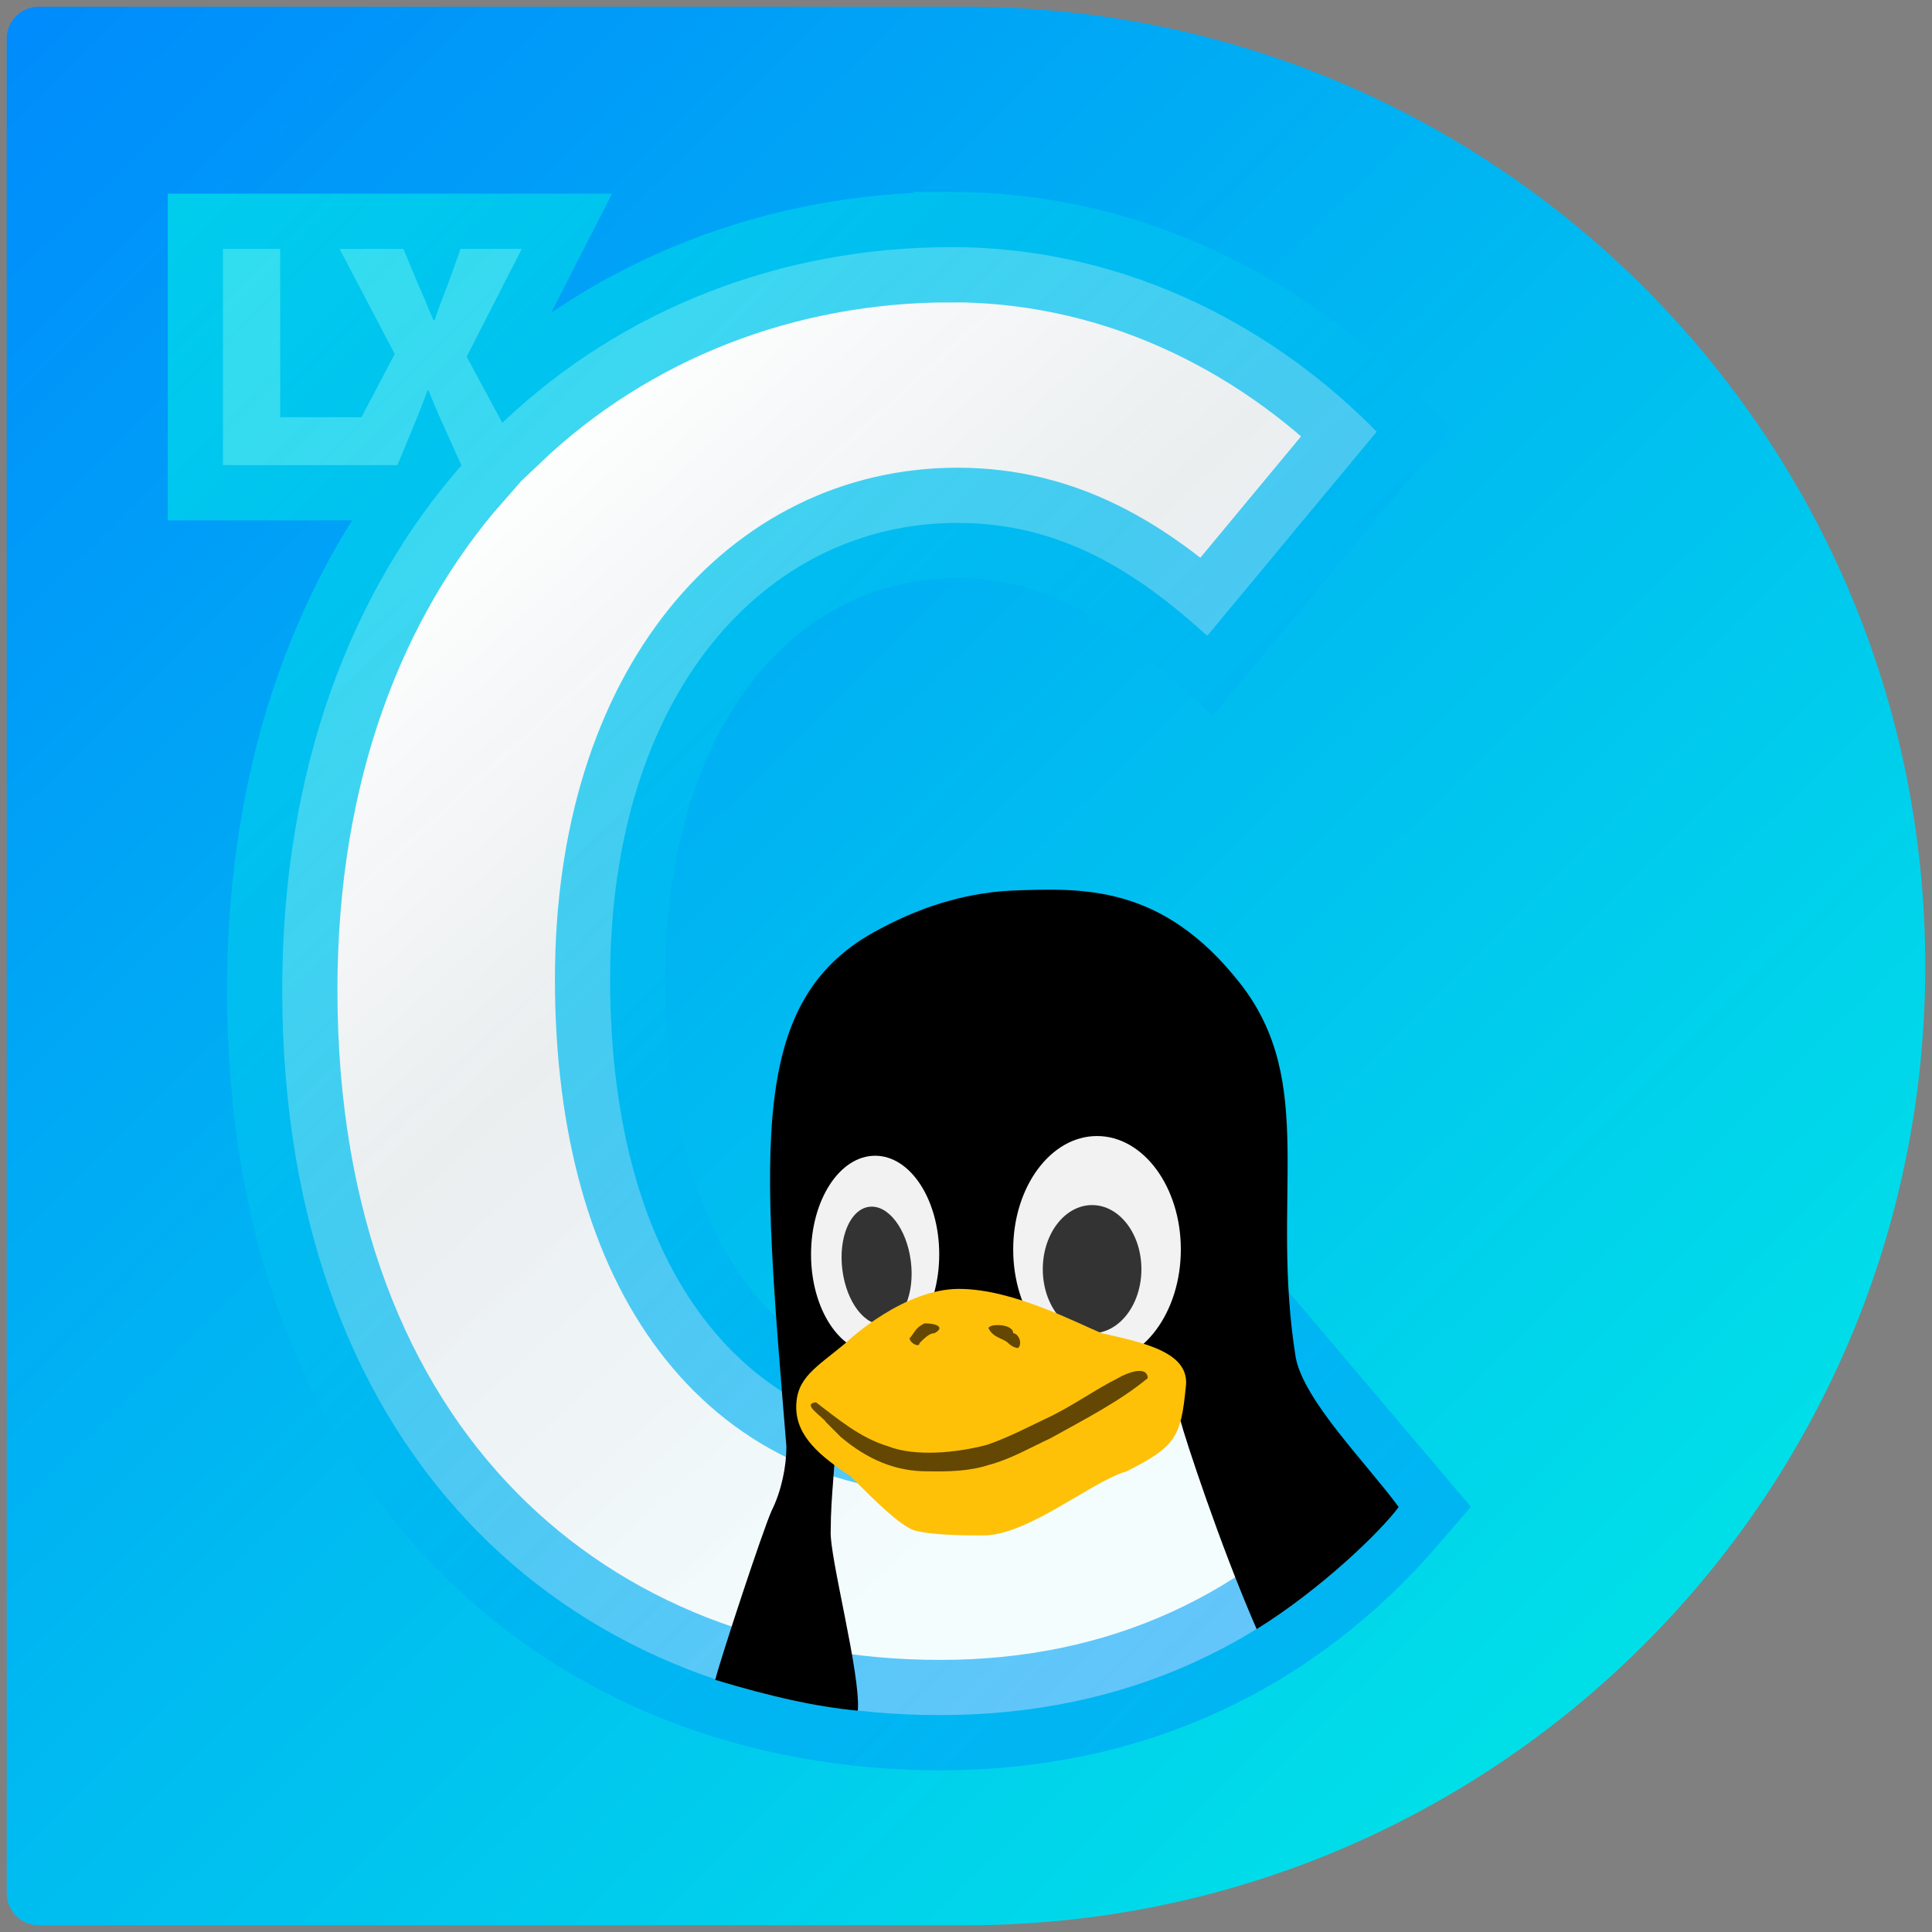 <?xml version="1.0" encoding="UTF-8"?>
<svg version="1.1" viewBox="0 0 86 86" xmlns="http://www.w3.org/2000/svg" xmlns:cc="http://creativecommons.org/ns#" xmlns:dc="http://purl.org/dc/elements/1.1/" xmlns:rdf="http://www.w3.org/1999/02/22-rdf-syntax-ns#" xmlns:xlink="http://www.w3.org/1999/xlink">
<rect x="0" y="0" width="86" height="86" fill="#808080" stroke="none"/>
<defs>
<linearGradient id="c" x1="85.999" x2="12" y1="86" y2="13" gradientTransform="matrix(0 -1 -1 0 86 90)" gradientUnits="userSpaceOnUse">
<stop stop-color="#008bfc" offset="0"/>
<stop stop-color="#00e0e8" offset="1"/>
</linearGradient>
<linearGradient id="b" x1="84.311" x2="1.442" y1="83.506" y2="1.318" gradientUnits="userSpaceOnUse">
<stop stop-color="#008bfc" stop-opacity=".513" offset="0"/>
<stop stop-color="#00e0e8" stop-opacity=".848" offset="1"/>
</linearGradient>
<linearGradient id="a" x1="20.549" x2="54.705" y1="20.705" y2="58.172" gradientUnits="userSpaceOnUse">
<stop stop-color="#fff" offset="0"/>
<stop stop-color="#efefef" stop-opacity=".98" offset=".432"/>
<stop stop-color="#fff" stop-opacity=".957" offset="1"/>
</linearGradient>
</defs>
<g transform="translate(0,-4)">
<path d="m85.7 47c0 23.583-19.118 42.7-42.7 42.7h-41.277c-0.786 0-1.423-0.637-1.423-1.423v-82.554c0-0.786 0.637-1.423 1.423-1.423h41.277c23.582-1e-3 42.7 19.116 42.7 42.699z" fill="url(#c)"/>
<path transform="translate(0,4)" d="m42.334 11.002c-7.548 0-14.619 2.731-19.975 7.818l-1.588-2.943 2.457-4.799h-2.725l-0.562 1.57c-0.178 0.444-0.384 0.978-0.592 1.6h-0.059c-0.267-0.622-0.474-1.155-0.682-1.6l-0.652-1.57h-2.842l2.457 4.68-1.482 2.814h-3.617v-7.494h-2.547v9.627h6.189 1.576l0.711-1.719c0.207-0.503 0.414-1.007 0.621-1.6h0.059c0.237 0.592 0.445 1.096 0.682 1.6l0.77 1.719h0.016c-4.915 5.611-7.986 13.516-7.986 23.355 0 21.169 13.338 32.285 29.287 32.285 8.216 0 15.177-3.19 20.396-9.279l-7.541-8.895c-3.093 3.287-7.152 5.896-12.275 5.896-9.279 0-15.271-7.54-15.271-20.492 0-12.663 6.862-20.299 15.465-20.299 4.543 0 7.925 2.127 11.115 5.027l7.541-9.086c-4.253-4.35-10.826-8.217-18.945-8.217z" fill="url(#a)" stroke="url(#b)" stroke-width="4.913" style="font-feature-settings:normal;font-variant-caps:normal;font-variant-ligatures:normal;font-variant-numeric:normal;paint-order:stroke markers fill"/>
<path d="m45.05 43.642c-1.75 0.084-3.737 0.554-5.877 1.706-5.926 3.073-5.264 9.658-4.167 23.047 0 0.878-0.221 1.977-0.66 2.855-0.408 0.918-2.257 6.537-2.509 7.526 2.534 0.767 4.443 1.184 6.347 1.374 0.142-1.6-1.277-6.881-1.206-8.021 0-1.536 0.223-3.074 0.223-4.171-0.878-0.878 14.486-3.075 15.364-0.66 0.156 0.622 1.715 5.421 3.373 9.219 2.887-1.781 5.58-4.414 6.322-5.437-1.483-2.003-4.205-4.728-4.58-6.636-1.157-7.159 1.004-12.238-2.483-16.678-3.487-4.44-7.052-4.231-10.147-4.124z" stroke-width="2.195"/>
<ellipse cx="38.955" cy="59.836" rx="2.853" ry="4.39" fill="#f2f2f2" stroke-width="2.195"/>
<ellipse cx="48.832" cy="59.617" rx="3.731" ry="5.048" fill="#f2f2f2" stroke-width="2.195"/>
<ellipse transform="rotate(262.8)" cx="-64.747" cy="31.151" rx="2.634" ry="1.536" fill="#333" stroke-width="2.195"/>
<ellipse cx="48.613" cy="60.495" rx="2.195" ry="2.853" fill="#333" stroke-width="2.195"/>
<path d="m37.857 69.713c-1.317-0.878-2.414-1.756-2.414-3.073 0-1.317 0.878-1.756 2.195-2.853 0.219-0.219 2.634-2.414 5.048-2.414s5.268 1.536 6.365 1.975c1.975 0.439 3.951 0.878 3.731 2.414-0.219 2.195-0.439 2.634-2.634 3.731-1.536 0.439-4.39 2.853-6.365 2.853-0.878 0-2.195 0-3.073-0.219-0.658-0.219-1.756-1.317-2.853-2.414z" fill="#ffc107" stroke-width="2.195"/>
<path d="m37.418 67.957c1.205 1.02 2.46 1.548 3.892 1.536 0.916 0.016 1.845-3.61e-4 2.724-0.289 0.961-0.259 1.818-0.759 2.72-1.178 1.565-0.87 3.09-1.649 4.338-2.682-0.034-0.606-0.982-0.203-1.327 1e-3 -1.109 0.559-2.112 1.304-3.244 1.819-0.854 0.409-1.694 0.848-2.593 1.152-1.387 0.367-3.215 0.529-4.406 0.06-1.256-0.38-2.256-1.241-3.2-1.955-0.671 0.072 0.311 0.643 0.448 0.887l0.65 0.65z" fill="#634703" stroke-width="2.195"/>
<path d="m44.003 63.128c0.219 0.439 0.658 0.439 0.878 0.658 0.219 0.219 0.439 0.219 0.439 0.219 0.219-0.219 0-0.658-0.219-0.658 0-0.439-1.097-0.439-1.097-0.219z" fill="#634703" stroke-width="2.195"/>
<path d="m40.491 63.567c0 0.219 0.439 0.439 0.439 0.219 0.219-0.219 0.439-0.439 0.658-0.439 0.439-0.219 0.219-0.439-0.439-0.439-0.439 0.219-0.439 0.439-0.658 0.658z" fill="#634703" stroke-width="2.195"/>
</g>
</svg>
